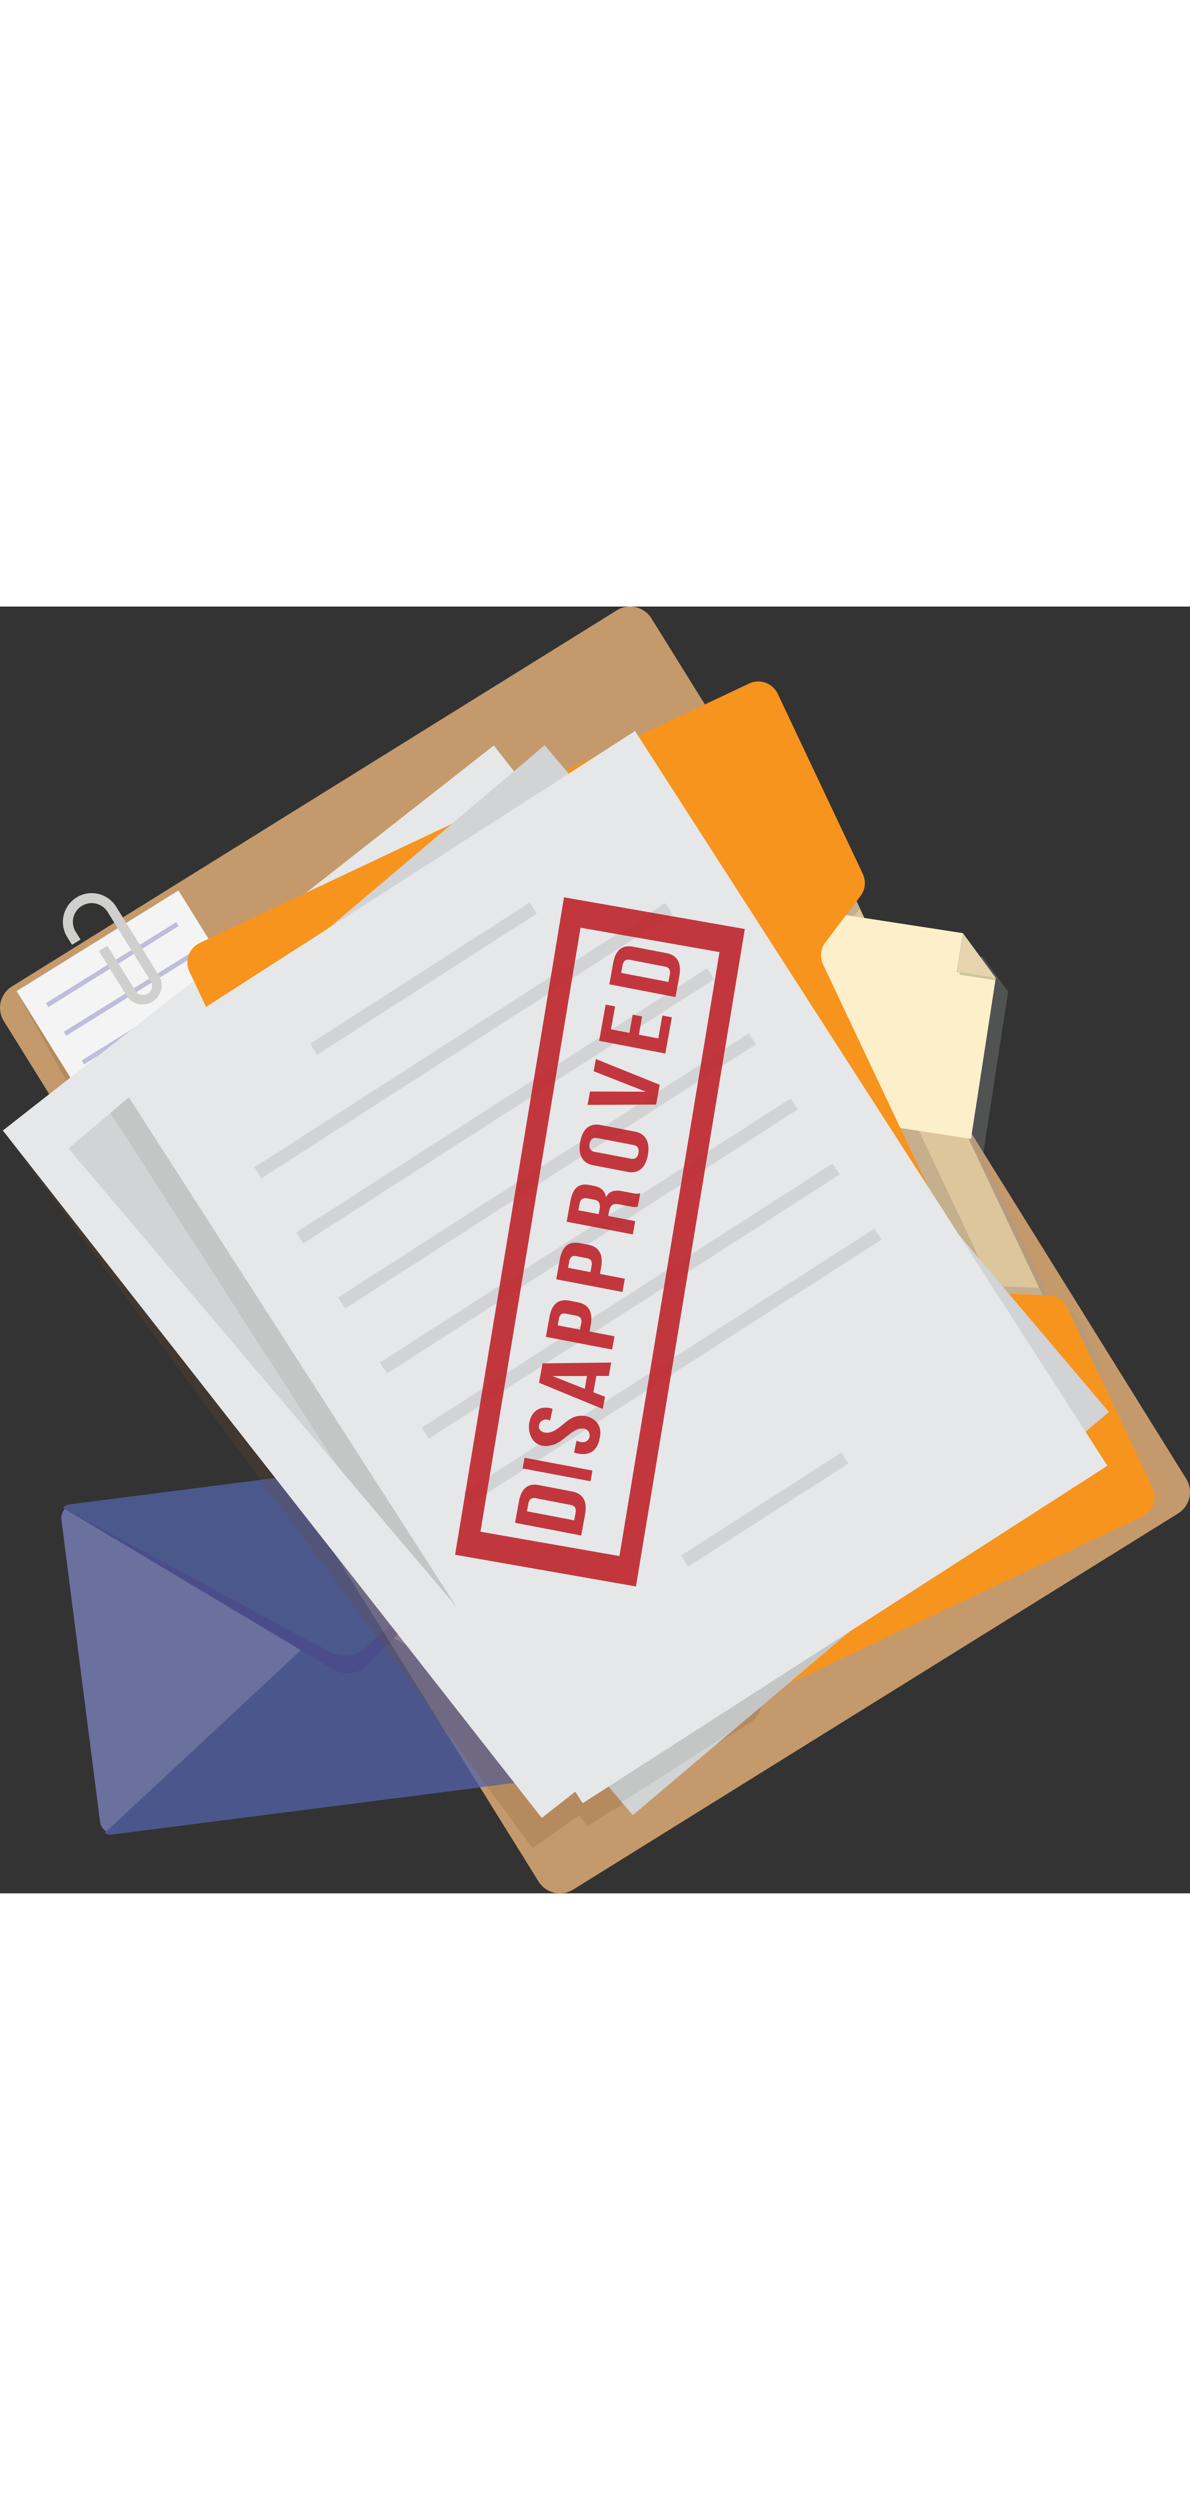 <svg xmlns="http://www.w3.org/2000/svg" width="450" viewBox="0 0 874.23 945.14"><rect x="0" y="0" width="874.23" height="945.14" fill="#333333" stroke="none"/><defs><style>.cls-1{isolation:isolate;}.cls-2{fill:#c49a6c;}.cls-3{fill:#f4f4f5;}.cls-4{fill:#bebdda;}.cls-5{fill:#754c29;opacity:0.2;}.cls-12,.cls-21,.cls-5{mix-blend-mode:darken;}.cls-6{fill:#cfcfce;}.cls-7{opacity:0.75;}.cls-8{fill:#7c85c1;}.cls-9{fill:#5363aa;}.cls-10{fill:#5364aa;}.cls-11{fill:#5156a5;}.cls-12{fill:#979c9c;opacity:0.3;}.cls-13{fill:#ddc69c;}.cls-14{fill:#c5af8d;}.cls-15{fill:#e5d4ae;}.cls-16{fill:#fdefca;}.cls-17{fill:#cec69b;}.cls-18{fill:#e6e7e8;}.cls-19{fill:#d1d3d4;}.cls-20{fill:#f7941d;}.cls-21{fill:#c4c5c5;}.cls-22{opacity:0.88;}.cls-23{fill:#bd2026;}</style></defs><g class="cls-1"><g id="Layer_1" data-name="Layer 1"><path class="cls-2" d="M1022.38,656.83,960.07,556.6l-26.78-43.08L693.08,127.12h0L629.36,24.61a18.46,18.46,0,0,0-25.47-5.73L159.73,295a18.46,18.46,0,0,0-6.13,25.38l393,632.22a18.47,18.47,0,0,0,25.47,5.74l444.16-276.12A18.46,18.46,0,0,0,1022.38,656.83Z" transform="translate(-150.87 -16.03)"/><rect class="cls-3" x="196.55" y="248.99" width="140.02" height="166.85" transform="translate(-286.19 174.8) rotate(-31.87)"/><rect class="cls-4" x="177.01" y="277.33" width="112.74" height="3.41" transform="translate(-263.01 149.24) rotate(-31.87)"/><rect class="cls-4" x="190.11" y="298.39" width="112.74" height="3.41" transform="translate(-272.16 159.33) rotate(-31.87)"/><rect class="cls-4" x="203.2" y="319.46" width="112.74" height="3.41" transform="translate(-281.3 169.41) rotate(-31.87)"/><rect class="cls-4" x="216.3" y="340.52" width="112.74" height="3.41" transform="translate(-290.45 179.5) rotate(-31.87)"/><rect class="cls-4" x="229.39" y="361.58" width="112.74" height="3.41" transform="translate(-299.6 189.59) rotate(-31.87)"/><rect class="cls-4" x="242.48" y="382.64" width="112.74" height="3.41" transform="translate(-308.74 199.68) rotate(-31.87)"/><polygon class="cls-5" points="12.19 282.49 97.02 435.48 219.2 350.27 100.28 424.19 12.19 282.49"/><path class="cls-6" d="M203.77,264.47l-3.5-5.62a21.15,21.15,0,0,1,35.93-22.33l31.65,50.92a14,14,0,0,1-23.75,14.77L223.48,269l6.26-3.89,20.61,33.16a6.62,6.62,0,0,0,11.24-7l-31.65-50.92A13.78,13.78,0,0,0,206.53,255l3.5,5.62Z" transform="translate(-150.87 -16.03)"/><g class="cls-7"><path class="cls-8" d="M605.65,870.17,236.2,917.51a10.61,10.61,0,0,1-11.87-9.17L196,687a10.62,10.62,0,0,1,9.18-11.87l369.44-47.33A10.6,10.6,0,0,1,586.46,637L614.82,858.3A10.6,10.6,0,0,1,605.65,870.17Z" transform="translate(-150.87 -16.03)"/><path class="cls-9" d="M417.87,761.66a22.75,22.75,0,0,0-27.31,3.5L227.84,916.76a6.78,6.78,0,0,0,4.78,1.21l376.61-48.26a6.74,6.74,0,0,0,4.32-2.38Z" transform="translate(-150.87 -16.03)"/><path class="cls-10" d="M392.93,783.65a22.73,22.73,0,0,0,27.31-3.5L583,628.56a6.71,6.71,0,0,0-4.77-1.21L201.56,675.6a6.78,6.78,0,0,0-4.31,2.38Z" transform="translate(-150.87 -16.03)"/><path class="cls-11" d="M420.24,780.15a22.73,22.73,0,0,1-27.31,3.5L197.36,678l-.09.11,197.26,118a21.18,21.18,0,0,0,27.31-3.5L583,628.73l-.11-.08Z" transform="translate(-150.87 -16.03)"/></g><path class="cls-12" d="M944.27,541.17a15.87,15.87,0,0,0-13.72-9.09l-4.73-.18L871.47,416.8l1.83.28,18.2-118.21h0l-19.3-26.33L698.4,528a6.79,6.79,0,0,0-1.09,4.8l.13,0s0,.09,0,.14l1.25-.4a10.59,10.59,0,0,0,4.52,7.25L887.71,665.25a10.56,10.56,0,0,0,8.59,1.49l0,1.46a6.77,6.77,0,0,0,4.08-2.77l60.52-89Zm-245.59-8.89-1,.36,1-.36Z" transform="translate(-150.87 -16.03)"/><path class="cls-13" d="M757.28,262.58a15.87,15.87,0,0,0-1.7,16.37L865.26,511.26A15.88,15.88,0,0,0,879,520.34l37.74,1.5L780.1,232.49Z" transform="translate(-150.87 -16.03)"/><path class="cls-14" d="M755.58,279,865.26,511.26A15.88,15.88,0,0,0,879,520.34l37.74,1.5-2.57-5.44-24.74-1a15.88,15.88,0,0,1-13.72-9.08L766,274a15.87,15.87,0,0,1,1.71-16.37l15-19.73-2.57-5.44-22.82,30.09A15.87,15.87,0,0,0,755.58,279Z" transform="translate(-150.87 -16.03)"/><polygon class="cls-15" points="703.02 268.39 707.41 239.89 731.53 272.78 703.02 268.39"/><polygon class="cls-16" points="566.61 368.41 713.33 390.99 731.53 272.78 703.02 268.39 707.41 239.89 589.2 221.69 566.61 368.41"/><rect class="cls-17" x="868.18" y="274.21" width="1.7" height="26.81" transform="translate(301.68 1086.73) rotate(-81.25)"/><path class="cls-5" d="M153,400.9,542.11,928l34.59-24.39,5.46,8.48,19.15-12.31.41.48,100.84-64.82a16.17,16.17,0,0,0,4.85-22.35l-56.32-87.61-24.2-37.65L409.77,350.14h0l-55.95-87Z" transform="translate(-150.87 -16.03)"/><rect class="cls-18" x="302.1" y="191.19" width="458.3" height="641.61" transform="translate(-353.59 420.8) rotate(-38.1)"/><rect class="cls-19" x="279.92" y="308.96" width="191.84" height="9.59" transform="translate(-264.39 282.69) rotate(-38.1)"/><rect class="cls-19" x="229.85" y="351.61" width="358.82" height="9.59" transform="translate(-283.58 312.4) rotate(-38.1)"/><rect class="cls-19" x="264.92" y="396.34" width="358.82" height="9.59" transform="translate(-303.71 343.56) rotate(-38.1)"/><rect class="cls-19" x="300" y="441.07" width="358.82" height="9.59" transform="translate(-323.84 374.73) rotate(-38.1)"/><rect class="cls-19" x="335.07" y="485.81" width="358.82" height="9.59" transform="translate(-343.97 405.9) rotate(-38.1)"/><rect class="cls-19" x="370.14" y="530.54" width="358.82" height="9.59" transform="translate(-364.1 437.06) rotate(-38.1)"/><rect class="cls-19" x="405.21" y="575.28" width="358.82" height="9.59" transform="translate(-384.23 468.23) rotate(-38.1)"/><rect class="cls-19" x="591.88" y="673.81" width="139.98" height="9.59" transform="translate(-428.57 536.88) rotate(-38.1)"/><path class="cls-20" d="M921.45,522,879,520.34a15.89,15.89,0,0,1-13.72-9.08L755.58,279a15.87,15.87,0,0,1,1.7-16.37L783,228.72a15.85,15.85,0,0,0,1.71-16.37L722.26,80.17a15.87,15.87,0,0,0-21.13-7.57L297.62,263.11a15.88,15.88,0,0,0-7.57,21.13L565.37,867.36a15.87,15.87,0,0,0,21.13,7.58L990,684.42a15.88,15.88,0,0,0,7.57-21.13L935.17,531.11A15.85,15.85,0,0,0,921.45,522Z" transform="translate(-150.87 -16.03)"/><rect class="cls-19" x="354.22" y="189.99" width="458.3" height="641.61" transform="translate(-342.79 481.88) rotate(-40.25)"/><polygon class="cls-21" points="154.25 310 81.11 371.92 247.88 631.34 456.89 878.2 536.67 826.91 783.88 617.61 617.11 358.18 427.55 134.3 154.25 310"/><rect class="cls-18" x="369.01" y="180.48" width="458.3" height="641.61" transform="translate(-326.95 387.04) rotate(-32.74)"/><rect class="cls-19" x="366.03" y="284.61" width="191.84" height="9.59" transform="translate(-234 279.73) rotate(-32.74)"/><rect class="cls-19" x="311.84" y="330.18" width="358.82" height="9.59" transform="translate(-253.99 302.82) rotate(-32.74)"/><rect class="cls-19" x="342.57" y="378" width="358.82" height="9.59" transform="translate(-274.97 327.03) rotate(-32.74)"/><rect class="cls-19" x="373.31" y="425.81" width="358.82" height="9.59" transform="translate(-295.94 351.25) rotate(-32.74)"/><rect class="cls-19" x="404.05" y="473.63" width="358.82" height="9.59" transform="translate(-316.92 375.46) rotate(-32.74)"/><rect class="cls-19" x="434.79" y="521.44" width="358.82" height="9.59" transform="translate(-337.89 399.68) rotate(-32.74)"/><rect class="cls-19" x="465.53" y="569.26" width="358.82" height="9.59" transform="translate(-358.87 423.9) rotate(-32.74)"/><rect class="cls-19" x="642.65" y="674.58" width="139.98" height="9.59" transform="translate(-405.06 477.24) rotate(-32.74)"/><g class="cls-22"><path class="cls-23" d="M485.19,712.48l132.87,23.28,80-482.88L565.21,229.6ZM679.45,269.81,605.93,713.44l-102.1-17.89,73.52-443.63Z" transform="translate(-150.87 -16.03)"/><path class="cls-23" d="M586.81,593.14l2.16-12h9.12l1.77-9.83-50.41.59-2.57,14.27,46.84,19.26,1.61-9Zm-30.12-11.93,25.44,0-1.69,9.39Z" transform="translate(-150.87 -16.03)"/><path class="cls-23" d="M584,548.5l.83-4.61q1.32-7.35-1.09-11.53t-8.31-5.31l-6.33-1.22q-5.9-1.12-9.6,1.87t-5,10.36l-2.59,14.36,48.63,9.34,1.76-9.75ZM560.59,544l.83-4.6A5.6,5.6,0,0,1,563,536c.79-.7,2.07-.89,3.83-.55l7.3,1.4c1.76.34,2.89,1,3.39,1.94a5.74,5.74,0,0,1,.33,3.73l-.83,4.61Z" transform="translate(-150.87 -16.03)"/><path class="cls-23" d="M591.61,506.22l.83-4.61q1.32-7.35-1.09-11.53c-1.6-2.79-4.38-4.56-8.31-5.31l-6.32-1.22q-5.91-1.12-9.61,1.87t-5,10.36l-2.58,14.36,48.62,9.34,1.76-9.75Zm-23.41-4.5.83-4.6a5.6,5.6,0,0,1,1.61-3.36c.8-.7,2.07-.89,3.83-.55l7.3,1.4c1.76.34,2.89,1,3.39,1.94a5.74,5.74,0,0,1,.33,3.73l-.83,4.61Z" transform="translate(-150.87 -16.03)"/><path class="cls-23" d="M597.69,463.65l.61-3.37c.4-2.25,1.16-3.78,2.26-4.61s2.8-1,5.07-.59l7.64,1.47c1,.19,1.79.33,2.44.42a9.58,9.58,0,0,0,1.63.13,4.91,4.91,0,0,0,1.1-.11l1-.18,1.79-9.92a8.77,8.77,0,0,1-2.9.36,26,26,0,0,1-3.19-.43l-7.51-1.45a14.42,14.42,0,0,0-6.74.13,8.12,8.12,0,0,0-4.77,4.36q-1.22-6.84-8.72-8.28l-3.82-.73q-5.62-1.08-9,1.8t-4.76,10.5l-2.65,14.71,48.62,9.34,1.76-9.75Zm-21.88-4.2.84-4.7a5.19,5.19,0,0,1,1.86-3.54,5.28,5.28,0,0,1,4-.47l4.79.92c1.95.38,3.2,1.15,3.75,2.33a7.39,7.39,0,0,1,.34,4.51l-.69,3.81Z" transform="translate(-150.87 -16.03)"/><path class="cls-23" d="M626.82,418.81q1.29-7.19-1.18-11.6t-8.38-5.55L592,396.8c-3.93-.76-7.18-.06-9.75,2.07s-4.28,5.6-5.14,10.39-.47,8.65,1.18,11.59,4.45,4.8,8.38,5.56l25.29,4.85q5.91,1.14,9.75-2.07C624.25,427.06,626,423.59,626.82,418.81Zm-38.91-2.25a4.6,4.6,0,0,1-3.47-2.09,5.92,5.92,0,0,1-.41-3.88,5.86,5.86,0,0,1,1.74-3.47q1.32-1.17,4-.66l26.26,5c1.76.34,2.92,1,3.47,2.09a5.93,5.93,0,0,1,.41,3.88,5.77,5.77,0,0,1-1.73,3.47c-.89.78-2.21,1-4,.66Z" transform="translate(-150.87 -16.03)"/><polygon class="cls-23" points="484.65 351.26 437.74 332.35 436.13 341.3 474.46 356.36 433.45 356.19 431.68 366.03 482.03 365.79 484.65 351.26"/><polygon class="cls-23" points="486.62 300.38 483.59 317.22 469.35 314.48 471.76 301.1 464.81 299.76 462.4 313.15 448.86 310.55 451.89 293.7 444.94 292.37 440.15 318.96 488.78 328.3 493.57 301.71 486.62 300.38"/><path class="cls-23" d="M648.81,275.9q-2.41-4.18-8.31-5.32l-24.6-4.72q-5.89-1.12-9.6,1.87t-5,10.36l-2.78,15.42,48.63,9.34,2.78-15.42Q651.22,280.08,648.81,275.9Zm-6.88,15.87L607.2,285.1l1-5.5a5.82,5.82,0,0,1,1.7-3.43c.85-.75,2.16-1,3.92-.62l25.29,4.85c1.76.34,2.91,1,3.44,2a5.88,5.88,0,0,1,.39,3.83Z" transform="translate(-150.87 -16.03)"/><path class="cls-23" d="M591.32,627.29c3.31-12.09-7.19-18.54-16.34-16.6-9,1.48-14.71,13.63-24,12-8.34-2-3.06-12.53,4-8.72l1.84-8.68c-22.51-7.25-23.56,32.51-.77,26.76,7.36-1.5,12.34-9,19.14-11.73,12.35-4,11.6,13.94-.76,8.4l-1.84,8.69C580.9,640.16,589.33,638.37,591.32,627.29Z" transform="translate(-150.87 -16.03)"/><polygon class="cls-23" points="385.36 625.2 383.96 633.05 433.82 642.47 435.23 634.61 385.36 625.2"/><path class="cls-23" d="M579.58,671.33q-2.42-4.17-8.32-5.31l-24.59-4.72q-5.91-1.14-9.61,1.87t-5,10.36L529.26,689l48.62,9.34,2.78-15.42Q582,675.51,579.58,671.33Zm-6.89,15.88L538,680.54l1-5.5a5.73,5.73,0,0,1,1.69-3.43c.86-.76,2.17-1,3.93-.63l25.28,4.86c1.76.34,2.91,1,3.44,2a5.81,5.81,0,0,1,.39,3.83Z" transform="translate(-150.87 -16.03)"/></g></g></g></svg>
